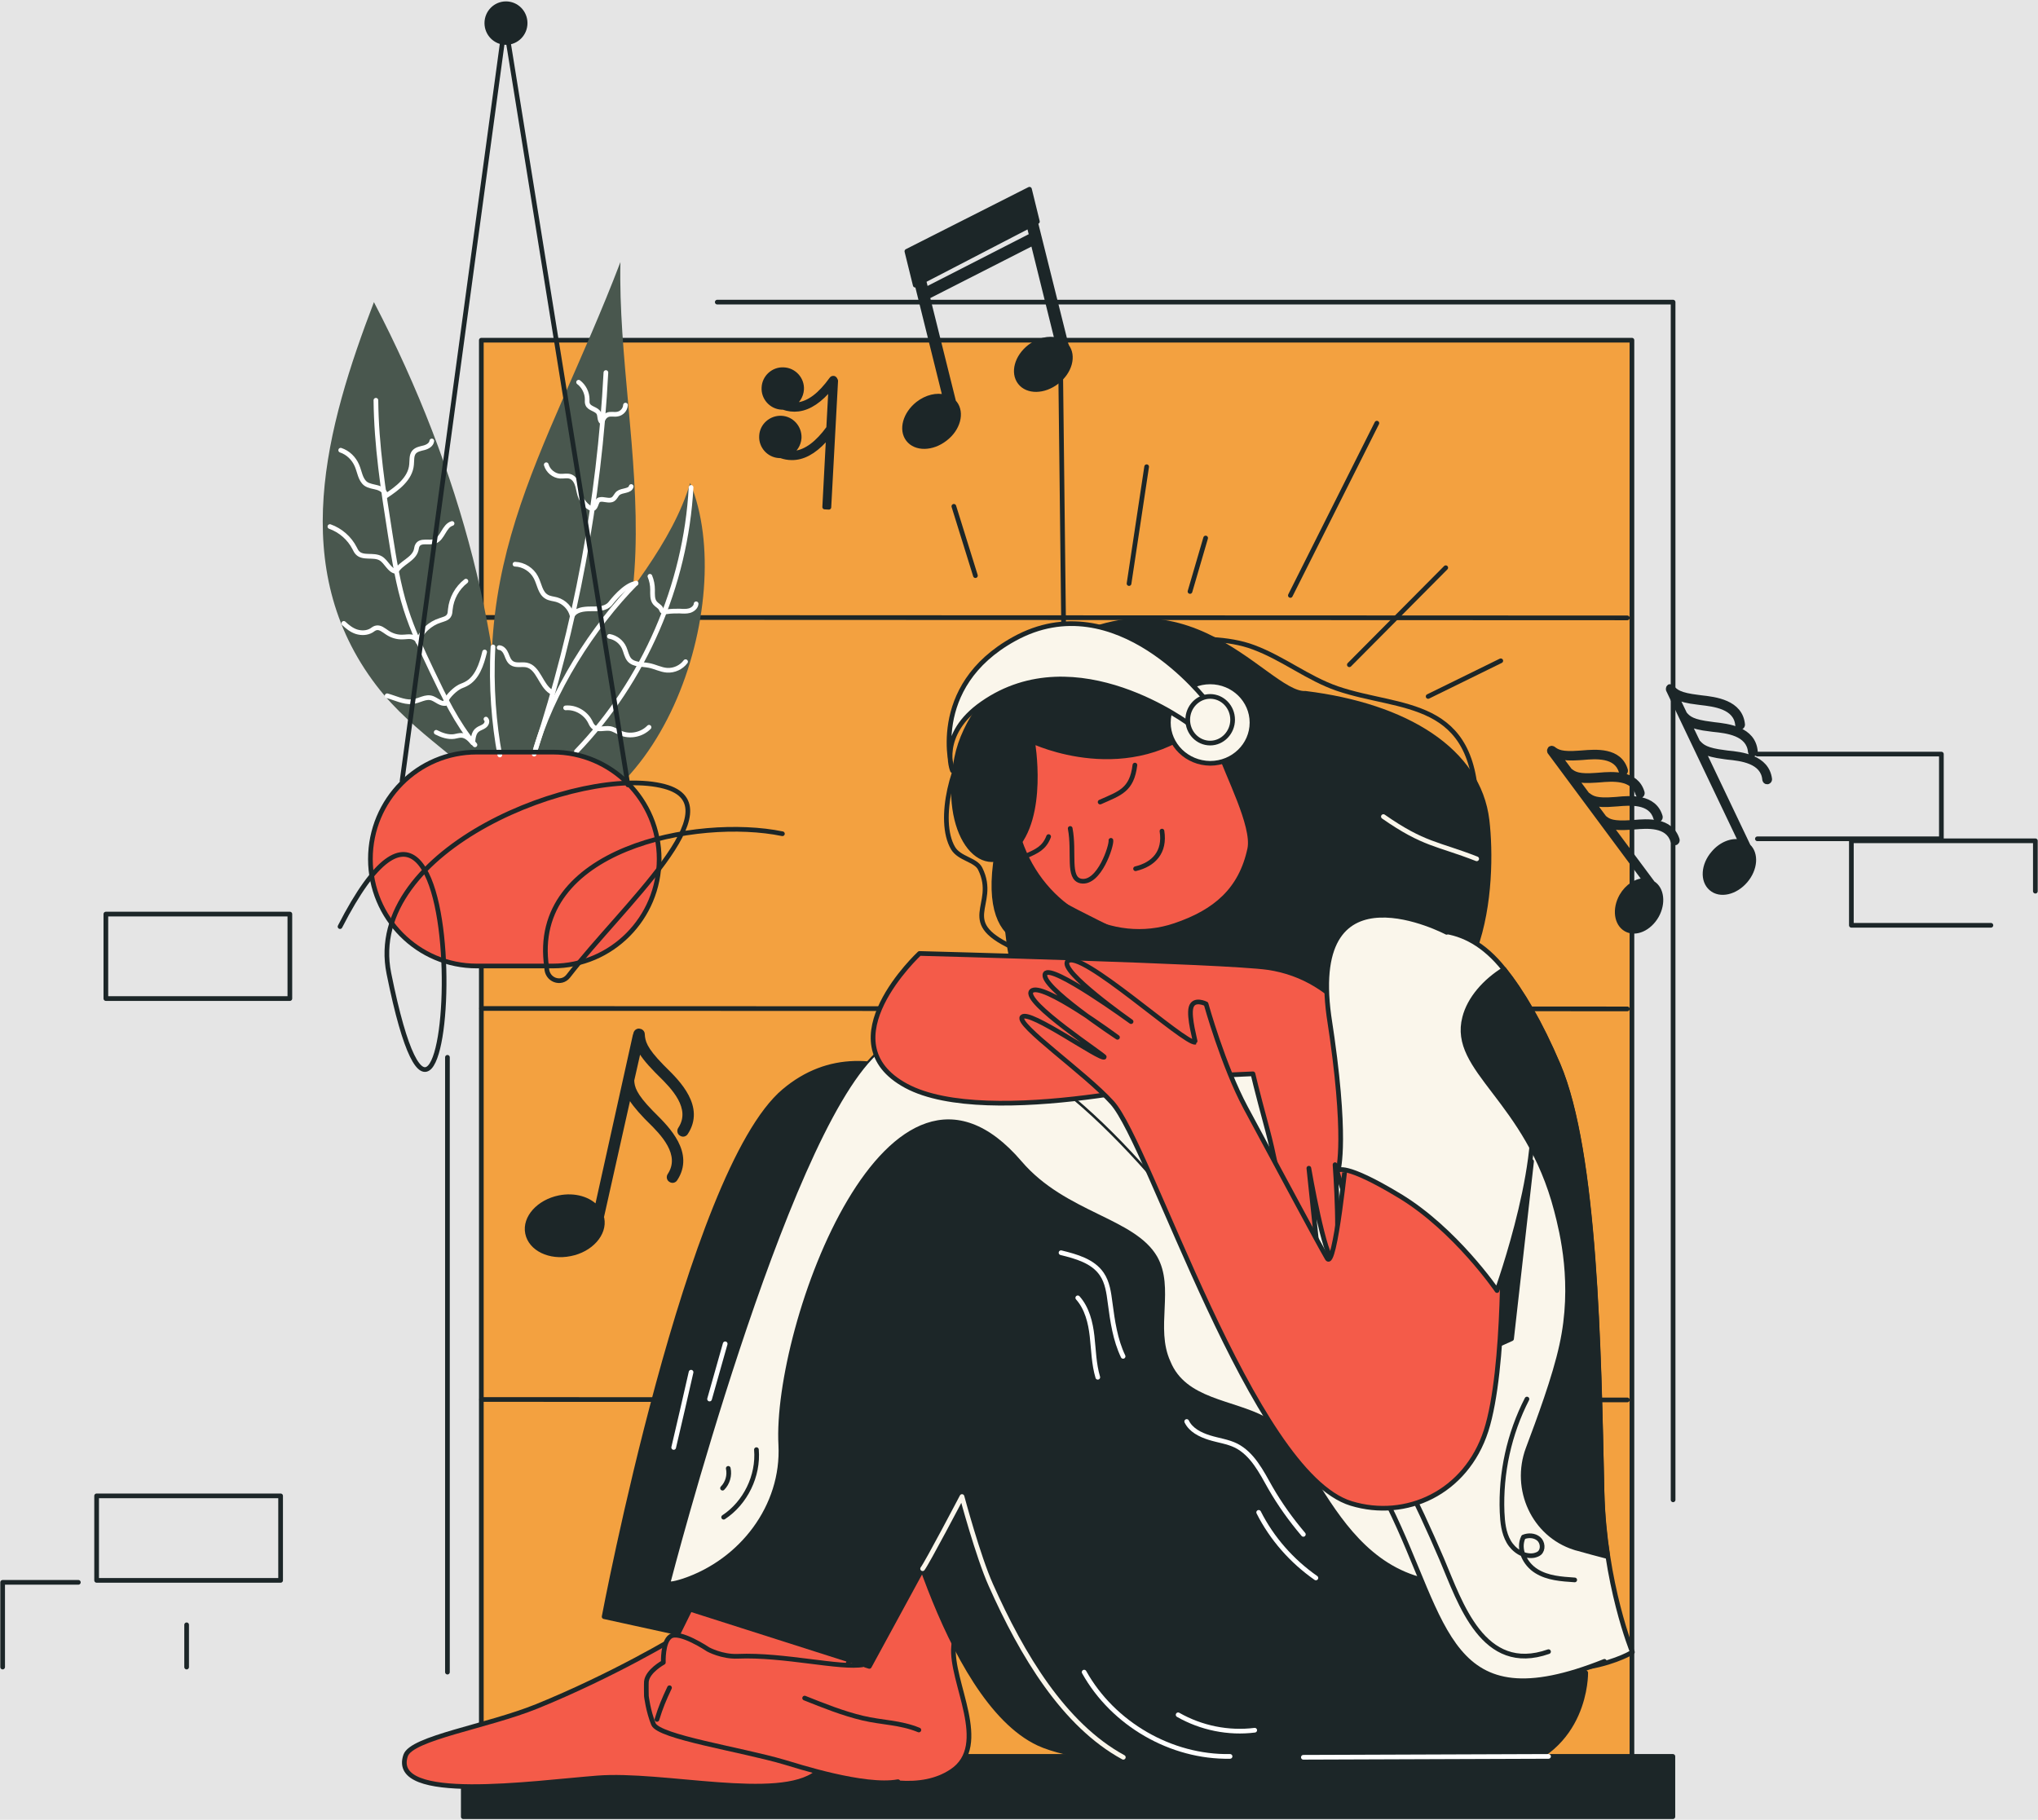 <svg width="926" height="827" viewBox="0 0 926 827" fill="none" xmlns="http://www.w3.org/2000/svg">
<rect width="926" height="827" fill="#E5E5E5"/>
<path id="Vector" fill-rule="evenodd" clip-rule="evenodd" d="M218.7 154.6H741.5V820.5H218.7V154.6Z" fill="#F3A140" stroke="#1C2628" stroke-width="2.13" stroke-linecap="round" stroke-linejoin="round"/>
<path id="Vector_2" d="M218.8 458.3L739.4 458.5" stroke="#1C2628" stroke-width="2.13" stroke-linecap="round" stroke-linejoin="round"/>
<path id="Vector_3" d="M218.8 636L739.4 636.2" stroke="#1C2628" stroke-width="2.13" stroke-linecap="round" stroke-linejoin="round"/>
<path id="Vector_4" fill-rule="evenodd" clip-rule="evenodd" d="M210.5 798.2H760.1V825.6H210.5V798.2Z" fill="#1C2628" stroke="#1C2628" stroke-width="2.13" stroke-linecap="round" stroke-linejoin="round"/>
<path id="Vector_5" d="M481.8 157.6L489.5 820.2" stroke="#1C2628" stroke-width="2.13" stroke-linecap="round" stroke-linejoin="round"/>
<g id="Vector_6">
<path fill-rule="evenodd" clip-rule="evenodd" d="M411.1 611.1C396 636.2 347.1 735.7 347.1 735.7C347.1 735.7 318.8 752.9 283.6 767.2C261.1 776.3 226.8 781.5 224.1 789.5C216.8 811.3 296.9 793.6 326.3 791.3C356.2 788.9 404.8 823.3 432.4 805C450.4 793.1 431.7 764.3 433.3 748.1C434.9 731.9 444.9 621.7 455.1 608.3" fill="#F45B49"/>
<path d="M411.1 611.1C396 636.2 347.1 735.7 347.1 735.7C347.1 735.7 318.8 752.9 283.6 767.2C261.1 776.3 226.8 781.5 224.1 789.5C216.8 811.3 296.9 793.6 326.3 791.3C356.2 788.9 404.8 823.3 432.4 805C450.4 793.1 431.7 764.3 433.3 748.1C434.9 731.9 444.9 621.7 455.1 608.3" stroke="#1C2628" stroke-width="2.13" stroke-linecap="round" stroke-linejoin="round"/>
</g>
<path id="Vector_7" fill-rule="evenodd" clip-rule="evenodd" d="M565.8 652.4C565.8 652.4 436.3 428.6 356.3 495.8C312.7 532.4 274.5 734.7 274.5 734.7L353 751.9L405.4 666.5C405.4 666.5 428.7 772.1 471.9 792.3C496.2 803.7 594.5 810.1 642.1 799.1C679.1 790.6 678.4 754.7 678.4 754.7L565.8 652.4Z" fill="#1C2628" stroke="#1C2628" stroke-width="2.13" stroke-linecap="round" stroke-linejoin="round"/>
<g id="Vector_8">
<path fill-rule="evenodd" clip-rule="evenodd" d="M371.3 619.4C356.2 644.5 307.3 744 307.3 744C307.3 744 279 761.2 243.8 775.5C221.3 784.6 187 789.8 184.3 797.8C176.9 819.6 241.9 810.3 271.3 808C301.2 805.6 354 819.1 371 805.7C388 792.3 375.9 774.5 387.2 751.8C401.6 722.9 426.3 687.1 436.5 673.7" fill="#F45B49"/>
<path d="M371.3 619.4C356.2 644.5 307.3 744 307.3 744C307.3 744 279 761.2 243.8 775.5C221.3 784.6 187 789.8 184.3 797.8C176.9 819.6 241.9 810.3 271.3 808C301.2 805.6 354 819.1 371 805.7C388 792.3 375.9 774.5 387.2 751.8C401.6 722.9 426.3 687.1 436.5 673.7" stroke="#1C2628" stroke-width="2.13" stroke-linecap="round" stroke-linejoin="round"/>
</g>
<path id="Vector_9" fill-rule="evenodd" clip-rule="evenodd" d="M559.3 385.1L579 422.6L612.9 440C612.9 440 599.7 471.1 572.2 481.1C544.7 491.1 531.1 482.8 520 478.9C508.8 475 497.9 457.6 497.9 457.6L510.4 437.4L498.2 421.4L559.3 385.1Z" fill="#F45B49" stroke="#1C2628" stroke-width="2.13" stroke-linecap="round" stroke-linejoin="round"/>
<path id="Vector_10" d="M218.8 280.6L739.4 280.8" stroke="#1C2628" stroke-width="2.13" stroke-linecap="round" stroke-linejoin="round"/>
<g id="head">
<g id="Vector_11">
<path fill-rule="evenodd" clip-rule="evenodd" d="M490.863 408.893C451.263 369.293 456.863 311.293 463.563 305.693C534.263 246.893 574.563 316.193 593.163 315.093C638.763 320.693 671.863 340.893 675.663 372.793C678.963 400.793 675.663 470.493 621.363 463.093C587.863 451.593 494.563 472.993 465.863 449.493C450.363 436.793 460.263 344.593 449.763 327.693" fill="#1C2628"/>
<path d="M490.863 408.893C451.263 369.293 456.863 311.293 463.563 305.693C534.263 246.893 574.563 316.193 593.163 315.093C638.763 320.693 671.863 340.893 675.663 372.793C678.963 400.793 675.663 470.493 621.363 463.093C587.863 451.593 494.563 472.993 465.863 449.493C450.363 436.793 460.263 344.593 449.763 327.693" stroke="#1C2628" stroke-width="2.13" stroke-linecap="round" stroke-linejoin="round"/>
</g>
<path id="Vector_12" fill-rule="evenodd" clip-rule="evenodd" d="M553.963 340.893C550.263 329.793 556.663 326.393 548.563 319.393C534.163 306.793 514.463 301.893 496.163 308.193C475.563 315.193 452.763 320.593 450.763 342.393C449.963 350.793 460.363 373.293 463.263 381.993C473.663 412.993 505.263 430.293 533.863 420.593C552.163 414.393 563.863 404.493 567.863 385.693C569.963 375.293 557.663 352.093 553.963 340.893Z" fill="#F45B49" stroke="#1C2628" stroke-width="2.13" stroke-linecap="round" stroke-linejoin="round"/>
<g id="Vector_13">
<path fill-rule="evenodd" clip-rule="evenodd" d="M486.263 376.493C488.363 387.393 484.863 399.193 491.163 400.393C499.463 401.893 505.163 384.193 504.763 381.893" fill="#F45B49"/>
<path d="M486.263 376.493C488.363 387.393 484.863 399.193 491.163 400.393C499.463 401.893 505.163 384.193 504.763 381.893" stroke="#1C2628" stroke-width="2.13" stroke-linecap="round" stroke-linejoin="round"/>
</g>
<path id="Vector_14" d="M527.963 377.693C529.463 387.193 524.263 392.793 515.963 394.793" stroke="#1C2628" stroke-width="2.13" stroke-linecap="round" stroke-linejoin="round"/>
<path id="Vector_15" fill-rule="evenodd" clip-rule="evenodd" d="M547.963 326.993C513.363 358.093 469.163 336.893 469.163 336.893C469.163 336.893 475.263 371.393 460.463 386.093C445.663 400.693 427.963 378.693 434.663 344.493C441.463 310.393 485.363 282.193 510.063 284.693C530.763 286.893 575.363 302.293 547.963 326.993Z" fill="#1C2628" stroke="#1C2628" stroke-width="2.13" stroke-linecap="round" stroke-linejoin="round"/>
<path id="Vector_16" d="M628.563 371.093C647.063 383.993 653.063 383.293 670.963 390.293" stroke="#FAF6EB" stroke-width="2.13" stroke-linecap="round" stroke-linejoin="round"/>
<path id="Vector_17" d="M499.863 364.493C508.863 360.493 514.263 359.093 515.663 347.693" stroke="#1C2628" stroke-width="2.13" stroke-linecap="round" stroke-linejoin="round"/>
<path id="Vector_18" d="M466.263 388.993C471.163 386.793 474.463 385.393 476.463 380.193" stroke="#1C2628" stroke-width="2.13" stroke-linecap="round" stroke-linejoin="round"/>
<path id="Vector_19" d="M442.763 334.393C433.263 343.993 425.463 372.693 433.063 385.493C435.963 390.293 443.363 390.693 445.363 394.793C453.863 411.893 433.063 418.993 462.663 431.693" stroke="#1C2628" stroke-width="2.13" stroke-linecap="round" stroke-linejoin="round"/>
<path id="Vector_20" d="M531.363 290.793C543.263 290.093 558.063 289.793 569.663 294.193C583.063 299.193 594.263 308.293 607.563 312.893C636.363 322.793 670.863 316.793 670.863 368.393" stroke="#1C2628" stroke-width="2.13" stroke-linecap="round" stroke-linejoin="round"/>
<g id="Vector_21">
<path fill-rule="evenodd" clip-rule="evenodd" d="M452.963 387.793C444.263 439.093 479.863 427.893 479.863 427.893L502.563 421.093C502.563 421.093 476.863 408.593 475.063 406.093C473.063 403.293 459.763 382.593 458.263 379.393" fill="#1C2628"/>
<path d="M452.963 387.793C444.263 439.093 479.863 427.893 479.863 427.893L502.563 421.093C502.563 421.093 476.863 408.593 475.063 406.093C473.063 403.293 459.763 382.593 458.263 379.393" stroke="#1C2628" stroke-width="2.13" stroke-linecap="round" stroke-linejoin="round"/>
</g>
<path id="Vector_22" fill-rule="evenodd" clip-rule="evenodd" d="M530.863 328.393C530.863 318.193 539.363 309.893 549.863 309.893C560.363 309.893 568.863 318.193 568.863 328.393C568.863 338.593 560.363 346.893 549.863 346.893C539.363 346.793 530.863 338.593 530.863 328.393Z" fill="#FAF6EB" stroke="#1C2628" stroke-width="2.13" stroke-linecap="round" stroke-linejoin="round"/>
<path id="Vector_23" fill-rule="evenodd" clip-rule="evenodd" d="M432.763 350.193C432.763 350.193 421.263 312.193 460.763 290.393C507.363 264.593 548.263 318.593 548.263 318.593L541.263 329.693C541.263 329.693 489.163 289.793 446.363 319.693C425.963 333.893 432.763 350.193 432.763 350.193Z" fill="#FAF6EB" stroke="#1C2628" stroke-width="2.13" stroke-linecap="round" stroke-linejoin="round"/>
<path id="Vector_24" fill-rule="evenodd" clip-rule="evenodd" d="M539.663 327.093C539.663 321.293 544.263 316.493 549.863 316.493C555.463 316.493 560.063 321.193 560.063 327.093C560.063 332.893 555.463 337.693 549.863 337.693C544.263 337.693 539.663 332.993 539.663 327.093Z" fill="#FAF6EB" stroke="#1C2628" stroke-width="2.13" stroke-linecap="round" stroke-linejoin="round"/>
</g>
<path id="Vector_25" fill-rule="evenodd" clip-rule="evenodd" d="M741.7 750.8C741.7 750.8 740.9 751.3 739.3 752.1C729.3 756.9 689.4 771.8 646.8 729.9C641.5 724.7 636.2 718.6 630.9 711.6C576.2 638.6 539.6 626.3 539.6 626.3L467.9 494.3L464.6 488.3L417.8 433.6L476 440.4L600 451C600 451 647.8 395.6 683.3 440.4C691.4 450.7 699.7 464.7 707.9 483.8C724.9 523.7 726.4 613 727.9 678C729 719.9 741.7 750.8 741.7 750.8Z" fill="#FAF6EB" stroke="#1C2628" stroke-width="2.13" stroke-linecap="round" stroke-linejoin="round"/>
<path id="Vector_26" fill-rule="evenodd" clip-rule="evenodd" d="M684.2 804.5C636.6 815.5 535.8 816 511.5 804.7C468.3 784.5 437 680.1 437 680.1L395 757.3L304.4 728.4L302.5 727.8C302.5 727.8 356.9 518.1 398.5 479.2C479.8 423.4 607.9 657.9 607.9 657.9L673.7 717.7L720.5 760.2C720.5 760.2 721.2 796 684.2 804.5Z" fill="#1C2628" stroke="#1C2628" stroke-width="2.13" stroke-linecap="round" stroke-linejoin="round"/>
<path id="Vector_27" fill-rule="evenodd" clip-rule="evenodd" d="M607.8 657.9C607.8 657.9 479.7 423.5 398.4 479.2C356.8 518 304.8 718.7 304.8 718.7C305.8 718.7 307.8 718.2 310.3 717.4C336.2 708.7 355.1 684.1 353.7 656.7C350.8 602.8 403.5 456.8 464.2 527.8C484.2 551.2 515.6 553.4 525.8 571.1C533.8 585.3 524.8 603.5 531.8 618.7C538.8 635.9 560 635.9 575.1 644C599.2 656.2 609.3 728.4 673.7 717.7L607.8 657.9Z" fill="#FAF6EB"/>
<g id="Vector_28">
<path fill-rule="evenodd" clip-rule="evenodd" d="M602.7 643.9C607.9 657.9 625.3 672.6 631 684.2C657.5 737.8 657.2 783.7 729 755" fill="#FAF6EB"/>
<path d="M602.7 643.9C607.9 657.9 625.3 672.6 631 684.2C657.5 737.8 657.2 783.7 729 755" stroke="#1C2628" stroke-width="2.13" stroke-linecap="round" stroke-linejoin="round"/>
</g>
<path id="Vector_29" d="M636.7 669.2C643.3 682 649.4 695.3 655.1 708.6C663.5 728.4 673.8 761.1 703.6 750.6" stroke="#1C2628" stroke-width="2.13" stroke-linecap="round" stroke-linejoin="round"/>
<g id="Vector_30">
<path d="M514.5 504.3C511.2 510.8 526.2 553.7 554.5 553.7L514.5 504.3Z" fill="#FAF6EB"/>
<path d="M514.5 504.3C511.2 510.8 526.2 553.7 554.5 553.7" stroke="#1C2628" stroke-width="2.13" stroke-linecap="round" stroke-linejoin="round"/>
</g>
<path id="Vector_31" fill-rule="evenodd" clip-rule="evenodd" d="M417.8 433.3C417.8 433.3 374.6 473.5 411.8 493.5C449 513.5 546.8 489 546.8 489L569.3 488C569.3 488 570.6 493.9 576 513.9C581.3 533.8 583.9 557.7 590.6 567.8C597.4 577.9 598.6 568 598.6 568L594.7 530.9C594.7 530.9 602.1 573.9 605.8 571.9C609.6 569.9 606.6 529.3 606.6 529.3C606.6 529.3 618.8 570 621.2 569.5C623.6 569 620.4 526.6 620.4 526.6C620.4 526.6 629.5 580.2 631.1 568.5C632.7 556.8 632.3 526.3 627.8 491.5C625.6 474.6 609.1 444.5 576.1 439.7C556.6 436.9 417.8 433.3 417.8 433.3Z" fill="#F45B49" stroke="#1C2628" stroke-width="2.13" stroke-linecap="round" stroke-linejoin="round"/>
<path id="Vector_32" fill-rule="evenodd" clip-rule="evenodd" d="M695.9 527.8L686.8 608.4L650.7 624.6L675.1 578.6L680.5 586.6L695.9 527.8Z" fill="#1C2628" stroke="#1C2628" stroke-width="2.13" stroke-linecap="round" stroke-linejoin="round"/>
<path id="Vector_33" fill-rule="evenodd" clip-rule="evenodd" d="M603.012 571.835C598.005 563.181 583.966 536.713 565.948 503.332C555.798 484.353 547.992 456.228 547.992 456.228C547.992 456.228 542.43 453.407 541.183 457.794C539.935 462.181 543.337 473.533 543.058 473.646C538.233 474.517 490.448 430.731 485.066 436.896C481.126 441.292 513.927 464.278 513.927 464.278C513.927 464.278 477.548 437.777 474.928 442.503C471.939 447.917 507.75 471.412 507.75 471.412C507.75 471.412 473.064 445.629 468.642 450.435C464.314 455.204 502.32 479.861 501.783 480.402C500.173 482.023 467.631 458.61 464.431 462.168C461.379 465.558 493.006 487.508 505.291 501.094C522.535 520.012 569.058 669.575 613.952 683.252C638.788 690.796 666.06 678.482 675.227 650.186C684.301 621.929 682.681 557.33 682.681 557.33L611.888 524.136C611.851 524.043 606.562 577.951 603.012 571.835Z" fill="#F45B49" stroke="#1C2628" stroke-width="2.13" stroke-linecap="round" stroke-linejoin="round"/>
<g id="Vector_34">
<path fill-rule="evenodd" clip-rule="evenodd" d="M657.3 423.7C657.3 423.7 594.2 390.4 603.8 461.6C612.5 517.6 608 531.9 608 531.9C608 531.9 610.7 528.2 636 543.5C661.3 558.8 680.2 586.5 680.2 586.5C680.2 586.5 704.3 519.7 694 492.9" fill="#FAF6EB"/>
<path d="M657.3 423.7C657.3 423.7 594.2 390.4 603.8 461.6C612.5 517.6 608 531.9 608 531.9C608 531.9 610.7 528.2 636 543.5C661.3 558.8 680.2 586.5 680.2 586.5C680.2 586.5 704.3 519.7 694 492.9" stroke="#1C2628" stroke-width="2.13" stroke-linecap="round" stroke-linejoin="round"/>
</g>
<path id="Vector_35" d="M419.2 712.9C421.1 710.6 437.1 680.1 437.1 680.1C437.1 680.1 444.4 707.4 450.2 720.3C464.4 752.2 483.4 783.9 510.4 798.6" stroke="#FAF6EB" stroke-width="2.13" stroke-linecap="round" stroke-linejoin="round"/>
<g id="Vector_36">
<path fill-rule="evenodd" clip-rule="evenodd" d="M392.3 756.5C382 758.4 356.1 751.8 335.2 752.7C328 753 321.8 749.6 321.8 749.6C321.8 749.6 308.7 740.8 304.6 743.7C301 746.2 301.4 755.5 301.4 755.5C301.4 755.5 294.2 759.4 293.7 764.2C293.6 765.4 293.7 770.8 293.7 770.8C293.7 770.8 294.5 777.6 296.9 783.5C299.3 789.4 336.6 795 356.3 800.8C361.8 802.4 392.7 812.5 408 809.7" fill="#F45B49"/>
<path d="M392.3 756.5C382 758.4 356.1 751.8 335.2 752.7C328 753 321.8 749.6 321.8 749.6C321.8 749.6 308.7 740.8 304.6 743.7C301 746.2 301.4 755.5 301.4 755.5C301.4 755.5 294.2 759.4 293.7 764.2C293.6 765.4 293.7 770.8 293.7 770.8C293.7 770.8 294.5 777.6 296.9 783.5C299.3 789.4 336.6 795 356.3 800.8C361.8 802.4 392.7 812.5 408 809.7" stroke="#1C2628" stroke-width="2.13" stroke-linecap="round" stroke-linejoin="round"/>
</g>
<path id="Vector_37" d="M417.5 786.2C409 782.7 400.8 782.9 392 780.8C383.1 778.7 374.1 775.1 365.6 771.7" stroke="#1C2628" stroke-width="2.13" stroke-linecap="round" stroke-linejoin="round"/>
<path id="Vector_38" d="M304.2 767C301.7 772.3 300.2 775.8 298.5 781.4" stroke="#1C2628" stroke-width="2.13" stroke-linecap="round" stroke-linejoin="round"/>
<path id="Vector_39" d="M798.5 342.7H882.1V381.2H798.5" stroke="#1C2628" stroke-width="2.13" stroke-linecap="round" stroke-linejoin="round"/>
<path id="Vector_40" d="M904.6 420.5H841.2V382.1H924.8V405" stroke="#1C2628" stroke-width="2.13" stroke-linecap="round" stroke-linejoin="round"/>
<path id="Vector_41" d="M127.5 679.8H43.9V718.2H127.5V679.8Z" stroke="#1C2628" stroke-width="2.13" stroke-linecap="round" stroke-linejoin="round"/>
<path id="Vector_42" d="M35.6 719.1H1.2V757.6" stroke="#1C2628" stroke-width="2.13" stroke-linecap="round" stroke-linejoin="round"/>
<path id="Vector_43" d="M84.8 757.6V738.4" stroke="#1C2628" stroke-width="2.13" stroke-linecap="round" stroke-linejoin="round"/>
<path id="Vector_44" d="M131.7 415.4H48.1V453.8H131.7V415.4Z" stroke="#1C2628" stroke-width="2.13" stroke-linecap="round" stroke-linejoin="round"/>
<path id="Vector_45" fill-rule="evenodd" clip-rule="evenodd" d="M708 483.9C699.9 464.8 691.6 450.7 683.4 440.5C674.7 445.9 667.7 453.8 665.5 462.4C659.2 486.5 694 499.2 707.2 550.1C709.8 560.1 715.7 583.6 709.6 611.3C706.4 626.1 699.2 645.3 694.3 658.4C687.5 676.7 696.9 697.4 715.4 703.3C715.9 703.5 716.4 703.6 716.8 703.7C721.3 705 725.9 706.2 730.5 707.4C729.1 698.5 728.1 688.7 727.9 678.1C726.5 613.2 725 523.9 708 483.9Z" fill="#1C2628" stroke="#1C2628" stroke-width="2.13" stroke-linecap="round" stroke-linejoin="round"/>
<path id="Vector_46" d="M482.1 569.3C489 571 496.6 573.1 500.6 579C503.2 582.8 503.8 587.5 504.4 592.1C505.5 600.4 506.7 608.9 510.3 616.4" stroke="white" stroke-width="2.13" stroke-linecap="round" stroke-linejoin="round"/>
<path id="Vector_47" d="M489.7 589.8C493.9 594.5 495.5 601 496.2 607.2C496.9 613.4 497 619.9 498.8 625.9" stroke="white" stroke-width="2.13" stroke-linecap="round" stroke-linejoin="round"/>
<path id="Vector_48" d="M539.2 646C541.1 649.9 545.3 652 549.4 653.3C553.5 654.6 557.9 655.1 561.7 657C569.1 660.8 573.1 668.8 577.2 676.1C581.5 683.6 586.6 690.7 592.2 697.3" stroke="white" stroke-width="2.13" stroke-linecap="round" stroke-linejoin="round"/>
<path id="Vector_49" d="M571.9 687.3C577.9 699.2 587 709.5 597.9 717.1" stroke="white" stroke-width="2.13" stroke-linecap="round" stroke-linejoin="round"/>
<path id="Vector_50" d="M492.6 759.9C505.7 783.4 532.1 798.7 558.9 798.2" stroke="white" stroke-width="2.13" stroke-linecap="round" stroke-linejoin="round"/>
<path id="Vector_51" d="M535.3 779.3C545.8 785.3 558.2 787.8 570.1 786.3" stroke="white" stroke-width="2.13" stroke-linecap="round" stroke-linejoin="round"/>
<path id="Vector_52" d="M314 623.6C311.4 635 308.8 646.4 306.1 657.8" stroke="white" stroke-width="2.13" stroke-linecap="round" stroke-linejoin="round"/>
<path id="Vector_53" d="M329.5 610.7L322.4 635.8" stroke="white" stroke-width="2.13" stroke-linecap="round" stroke-linejoin="round"/>
<path id="Vector_54" d="M693.8 635.8C685.7 651.6 681.8 669.5 682.5 687.2C682.7 691.8 683.2 696.6 685.5 700.6C687.8 704.6 692.3 707.6 696.9 706.9C697.8 706.7 698.8 706.4 699.5 705.8C701.3 704.2 701 700.9 699.1 699.3C697.2 697.7 694.4 697.6 692.2 698.5C689.5 703.9 692.9 710.8 698.1 714C703.2 717.2 709.5 717.6 715.5 718" stroke="#1C2628" stroke-width="2.13" stroke-linecap="round" stroke-linejoin="round"/>
<path id="Vector_55" d="M343.7 658.8C344.7 670.7 338.7 683 328.8 689.5" stroke="#1C2628" stroke-width="2.13" stroke-linecap="round" stroke-linejoin="round"/>
<path id="Vector_56" d="M330.9 667.3C331.6 670.5 330.6 674 328.3 676.3" stroke="#1C2628" stroke-width="2.13" stroke-linecap="round" stroke-linejoin="round"/>
<g id="sound-lines">
<path id="Vector_57" d="M433.4 230.1L443.2 261.6" stroke="#1C2628" stroke-width="2.13" stroke-linecap="round" stroke-linejoin="round"/>
<path id="Vector_58" d="M521 212.1L513 265.2" stroke="#1C2628" stroke-width="2.13" stroke-linecap="round" stroke-linejoin="round"/>
<path id="Vector_59" d="M547.8 244.5L540.7 268.8" stroke="#1C2628" stroke-width="2.13" stroke-linecap="round" stroke-linejoin="round"/>
<path id="Vector_60" d="M625.6 192.3L586.3 270.6" stroke="#1C2628" stroke-width="2.13" stroke-linecap="round" stroke-linejoin="round"/>
<path id="Vector_61" d="M656.9 258L613.1 302.1" stroke="#1C2628" stroke-width="2.13" stroke-linecap="round" stroke-linejoin="round"/>
<path id="Vector_62" d="M648.9 316.5L681.9 300.3" stroke="#1C2628" stroke-width="2.13" stroke-linecap="round" stroke-linejoin="round"/>
</g>
<path id="Vector_63" d="M592.2 798.6L703.6 798.2" stroke="white" stroke-width="2.13" stroke-linecap="round" stroke-linejoin="round"/>
<path id="Vector_64" d="M325.9 137.3H760.2V681.6" stroke="#1C2628" stroke-width="2.13" stroke-linecap="round" stroke-linejoin="round"/>
<path id="Vector_65" d="M203.3 480.5V759.9" stroke="#1C2628" stroke-width="2.13" stroke-linecap="round" stroke-linejoin="round"/>
<path id="Vector_66" d="M229.9 19.3C234.705 19.3 238.6 15.36 238.6 10.5C238.6 5.64 234.705 1.7 229.9 1.7C225.095 1.7 221.2 5.64 221.2 10.5C221.2 15.36 225.095 19.3 229.9 19.3Z" fill="#1C2628" stroke="#1C2628" stroke-width="2.13" stroke-linecap="round" stroke-linejoin="round"/>
<g id="plant">
<path id="Vector_67" fill-rule="evenodd" clip-rule="evenodd" d="M229.4 366.9C212.1 345.8 188.3 334.1 171 311.5C130.3 258.2 148.2 194.1 169.9 137.3C210.4 215.1 229.4 292.9 229.4 366.9Z" fill="#49574E"/>
<path id="Vector_68" fill-rule="evenodd" clip-rule="evenodd" d="M230.4 363.8C206.7 259.4 247.4 209.4 281.9 119.1C280 202.7 319.1 305.7 230.4 363.8Z" fill="#49574E"/>
<path id="Vector_69" fill-rule="evenodd" clip-rule="evenodd" d="M228.7 378.1C228.4 319.4 297.5 273.4 313.6 219.5C336.1 273.7 299.6 382.1 228.7 378.1Z" fill="#49574E"/>
<path id="XMLID_1_" fill-rule="evenodd" clip-rule="evenodd" d="M216.6 341.8H251.2C277.9 341.8 299.5 363.6 299.5 390.4C299.5 417.2 277.9 439 251.2 439H216.6C189.9 439 168.3 417.2 168.3 390.4C168.3 363.5 189.9 341.8 216.6 341.8Z" fill="#F45B49"/>
<path id="Vector_70" d="M154.5 421.1C220.3 292.5 207.2 593.8 176.7 442.4C165.2 385.4 264.7 347.4 301.9 357.4C334.9 366.2 282.8 411.7 258.2 443.6C255 447.7 248.3 445.4 248.4 439.6C240.3 385.6 316.8 370.9 355.5 378.9" stroke="#1C2628" stroke-width="2.13" stroke-linecap="round" stroke-linejoin="round"/>
<path id="Vector_71" d="M170.8 181.9C171 202.4 174.1 222.7 177.3 242.9C179.1 254.3 180.9 265.8 184.4 276.8C187.5 286.6 191.9 295.8 196.3 305.1C201.9 316.8 207.5 328.6 215.8 338.5" stroke="white" stroke-width="2.13" stroke-linecap="round" stroke-linejoin="round"/>
<path id="Vector_72" d="M275.3 169.3C272.3 227.3 261.6 284.9 243.5 340" stroke="white" stroke-width="2.13" stroke-linecap="round" stroke-linejoin="round"/>
<path id="Vector_73" d="M314 221.5C311.6 266 292.7 309.5 261.9 341.5" stroke="white" stroke-width="2.13" stroke-linecap="round" stroke-linejoin="round"/>
<path id="Vector_74" d="M154.8 204.6C158.1 205.7 160.8 208.3 162.2 211.6C163.4 214.4 163.7 217.9 166.1 219.8C167.6 220.9 169.7 221.1 171.5 221.6C173.3 222.1 175.3 223.5 175.3 225.4C180.6 221.9 186.5 217.5 187 211.1C187.2 209.2 186.9 207 188.1 205.5C189.2 204.2 191 203.9 192.6 203.5C194.2 203.1 196 202.1 196.2 200.4" stroke="white" stroke-width="2.13" stroke-linecap="round" stroke-linejoin="round"/>
<path id="Vector_75" d="M149.9 239.3C154.7 241 158.8 244.6 161.1 249.1C161.5 249.8 161.8 250.6 162.4 251.2C164.9 253.9 169.7 251.9 172.9 253.7C175.7 255.3 176.9 259.4 180 259.7C182.2 255.7 188 254.3 189.1 249.9C189.3 249.2 189.3 248.4 189.7 247.8C191.1 245.3 195 246.9 197.6 246C201.2 244.7 201.7 239 205.4 237.9" stroke="white" stroke-width="2.13" stroke-linecap="round" stroke-linejoin="round"/>
<path id="Vector_76" d="M211.7 264.1C207.7 267.2 205.1 271.9 204.6 277C204.5 278 204.5 279.1 203.9 279.9C203.1 281.1 201.5 281.4 200.1 281.9C195.5 283.3 191.2 287.1 189.9 291.7C189.6 290.4 188.2 289.6 186.9 289.4C185.6 289.2 184.3 289.5 182.9 289.5C180.5 289.6 178.1 288.9 176 287.5C174.3 286.4 172.6 284.8 170.7 285.4C170 285.6 169.4 286.1 168.8 286.5C166.8 287.7 164.3 287.8 162 287.1C159.8 286.4 157.9 284.9 156.2 283.3" stroke="white" stroke-width="2.13" stroke-linecap="round" stroke-linejoin="round"/>
<path id="Vector_77" d="M220.2 296.3C218.8 302 216.8 308.3 211.6 310.9C210.5 311.5 209.2 311.8 208.2 312.5C206.2 313.7 202.4 317.3 202.3 319.7C200.2 319.9 198.5 318.2 196.6 317.4C193.4 316.1 190.5 318.7 187 318.9C183.5 319.2 179.3 317.1 175.9 316.2" stroke="white" stroke-width="2.13" stroke-linecap="round" stroke-linejoin="round"/>
<path id="Vector_78" d="M198.2 332.8C200.7 334.1 203.6 335.1 206.4 334.7C207.6 334.5 208.7 334.1 209.9 334.2C211.9 334.4 213.5 336 214.8 337.6C215 335.4 215.2 332.9 217 331.6C217.9 330.9 219.2 330.6 220.1 329.9C221.1 329.2 221.7 327.7 220.8 326.8" stroke="white" stroke-width="2.13" stroke-linecap="round" stroke-linejoin="round"/>
<path id="Vector_79" d="M262.9 173.7C265.3 175.5 266.8 178.5 266.8 181.5C266.8 182.2 266.7 183 267 183.7C267.8 185.8 271.1 185.8 272.1 187.8C272.7 189.1 272.3 190.9 273.4 191.8C274 190.5 274.6 189.2 275.9 188.6C277.3 187.9 278.9 188.5 280.5 188.2C282.5 187.9 284.1 186.1 284.2 184.1" stroke="white" stroke-width="2.13" stroke-linecap="round" stroke-linejoin="round"/>
<path id="Vector_80" d="M248.2 211.2C249 214 251.6 216.2 254.5 216.4C256.1 216.5 257.8 216 259.3 216.6C261 217.3 262 219.1 262.5 221C263 222.9 263.2 224.7 264 226.4C264.8 228.1 267.6 231.5 269.5 231.1C270.9 230.8 270.9 227.5 272.3 227.1C274.3 226.5 276.7 228 278.5 226.9C279.6 226.2 280 224.8 280.9 224.1C282.7 222.7 286.2 223.3 286.8 221.1" stroke="white" stroke-width="2.13" stroke-linecap="round" stroke-linejoin="round"/>
<path id="Vector_81" d="M234 256.4C237.9 256.5 241.7 258.9 243.5 262.4C245.1 265.4 245.4 269.5 248.4 271.2C249.7 272 251.4 272.1 252.9 272.5C256.4 273.5 259.2 276.4 260 279.9C261.5 277.1 265.2 276.7 268.4 276.7C271.6 276.7 275.1 276.8 277.2 274.4C277.8 273.7 283.7 265.8 289 265.1" stroke="white" stroke-width="2.13" stroke-linecap="round" stroke-linejoin="round"/>
<path id="Vector_82" d="M226.8 294.3C228.4 294.4 229.5 295.9 230.1 297.4C230.7 298.9 231.2 300.5 232.6 301.4C234.5 302.6 237 301.8 239.2 302.2C244.7 303.3 245.6 311.4 250.4 314.4" stroke="white" stroke-width="2.13" stroke-linecap="round" stroke-linejoin="round"/>
<path id="Vector_83" d="M295.3 261.9C296.1 263.8 296.5 265.9 296.5 268C296.5 270.1 296.3 272.4 297.6 274C298.4 275 299.7 275.5 300.3 276.6C300.5 276.9 300.6 277.3 300.8 277.6C301.3 278.2 302.2 278.1 303 278C304.9 277.7 306.9 277.7 308.8 277.7C310.3 277.8 311.9 277.9 313.3 277.5C314.7 277.1 316.2 275.9 316.3 274.4" stroke="white" stroke-width="2.13" stroke-linecap="round" stroke-linejoin="round"/>
<path id="Vector_84" d="M276.9 289.2C279.8 289.7 282.4 291.7 283.6 294.4C284.4 296.2 284.7 298.4 286 299.9C288.1 302.2 291.7 301.8 294.8 302.4C297.6 302.9 300.2 304.4 303.1 304.6C306.3 304.8 309.6 303.3 311.5 300.7" stroke="white" stroke-width="2.13" stroke-linecap="round" stroke-linejoin="round"/>
<path id="Vector_85" d="M257 321.7C261.5 321.3 266 323.9 268.1 327.9C268.5 328.7 268.8 329.5 269.5 330.2C271.4 332.1 274.6 330.7 277.2 331.1C278.9 331.4 280.3 332.4 281.9 333.1C286.2 335 291.6 333.9 294.9 330.5" stroke="white" stroke-width="2.13" stroke-linecap="round" stroke-linejoin="round"/>
<path id="Vector_86" d="M289 265C269.7 284.5 250.4 314.4 242.7 342.7" stroke="white" stroke-width="2.13" stroke-linecap="round" stroke-linejoin="round"/>
<path id="Vector_87" d="M182.7 354.8L229.5 10.1L285.3 356.7" stroke="#1C2628" stroke-width="2.13" stroke-linecap="round" stroke-linejoin="round"/>
<path id="Vector_88" d="M224 294C223 312 224.5 329.3 227.1 343.1" stroke="white" stroke-width="2.13" stroke-linecap="round" stroke-linejoin="round"/>
<path id="XMLID_2_" d="M216.6 341.8H251.2C277.9 341.8 299.5 363.6 299.5 390.4C299.5 417.2 277.9 439 251.2 439H216.6C189.9 439 168.3 417.2 168.3 390.4C168.3 363.5 189.9 341.8 216.6 341.8Z" stroke="#1C2628" stroke-width="2.13" stroke-linecap="round" stroke-linejoin="round"/>
</g>
<g id="notes">
<path id="Vector_89" d="M273.3 553.3L285.8 497.5C287.1 500.2 289.5 503.3 293.7 507.7L295.1 509.1C300.9 514.8 310.6 524.5 304.3 534.1C303.8 534.8 304 535.8 304.7 536.2C305 536.4 305.3 536.5 305.5 536.5C306 536.5 306.5 536.3 306.8 535.8C314.5 524.1 303.2 512.9 297.2 506.9L295.8 505.5C288.1 497.6 287.3 494.3 287.1 491L290.4 476.4C291.7 479.1 294.1 482.2 298.4 486.6L299.9 488.1C305.7 493.8 315.4 503.5 309.1 513.1C308.6 513.8 308.8 514.8 309.5 515.2C309.8 515.4 310.1 515.5 310.3 515.5C310.8 515.5 311.3 515.3 311.6 514.8C319.3 503.1 308 491.9 302 486L300.6 484.6C292.8 476.6 292.1 473.4 291.9 470C291.9 469.2 291.3 468.6 290.3 468.5C289.5 468.5 288.8 469.2 288.8 470.1C288.7 470.2 288.7 470.3 288.6 470.5L271.2 549C267.7 544.9 261.1 542.9 254.1 544.3C244.8 546.2 238.3 553.4 239.7 560.4C241.1 567.5 249.8 571.7 259.1 569.8C268.4 568 274.9 560.7 273.5 553.7C273.4 553.6 273.4 553.5 273.3 553.3Z" fill="#1C2628" stroke="#1C2628" stroke-width="2.13" stroke-linecap="round" stroke-linejoin="round"/>
<path id="Vector_90" d="M484.459 156.8L470.559 101.1L471.359 100.7L467.759 86L412.059 114.2L415.859 129.6L416.659 129.2L429.359 180.4C425.659 179.4 421.059 180.4 417.059 183.5C411.259 188.1 409.259 195.3 412.659 199.7C416.059 204.1 423.559 204 429.459 199.4C435.359 194.9 437.259 187.6 433.859 183.2C433.759 183 433.559 182.9 433.359 182.7L421.459 134.9L469.359 110.5L480.259 154.5C476.559 153.5 471.859 154.5 467.859 157.6C461.959 162.2 460.059 169.4 463.459 173.8C466.859 178.2 474.359 178.1 480.259 173.5C486.159 168.9 488.059 161.7 484.659 157.3C484.759 157 484.559 156.9 484.459 156.8ZM420.759 131.5L419.759 127.5L467.559 102.7L468.659 107L420.759 131.5Z" fill="#1C2628" stroke="#1C2628" stroke-width="2.13" stroke-linecap="round" stroke-linejoin="round"/>
<path id="Vector_91" d="M378.917 171.917C378.517 171.817 378.017 171.917 377.817 172.317C372.717 179.417 367.617 183.317 362.417 183.917C361.517 184.017 360.717 184.017 359.817 184.017C362.317 182.617 364.017 180.017 364.217 177.017C364.517 172.317 360.817 168.217 356.117 168.017C351.417 167.717 347.317 171.417 347.117 176.117C346.817 180.817 350.517 184.917 355.217 185.117C355.417 185.117 355.617 185.117 355.817 185.117C358.117 185.917 360.417 186.217 362.717 185.917C367.717 185.317 372.717 181.917 377.517 176.017L376.517 194.517C371.517 201.417 366.417 205.217 361.317 205.917C360.417 206.017 359.617 206.017 358.717 206.017C361.217 204.617 362.917 202.017 363.117 199.017C363.317 194.317 359.717 190.217 355.017 190.017C350.317 189.817 346.217 193.417 346.017 198.117C345.717 202.817 349.417 206.917 354.117 207.117C354.317 207.117 354.517 207.117 354.717 207.117C356.417 207.717 358.017 208.017 359.717 208.017C360.317 208.017 360.917 208.017 361.617 207.917C366.617 207.317 371.617 203.917 376.417 198.017L374.717 230.417L376.617 230.517L379.717 173.017C379.517 172.517 379.317 172.117 378.917 171.917Z" fill="#1C2628" stroke="#1C2628" stroke-width="2.13" stroke-linecap="round" stroke-linejoin="round"/>
<path id="Vector_92" d="M742.3 373.7L740.9 373.8C733.1 374.3 731 373.3 729.2 371.8C729.1 371.8 729.1 371.8 729 371.7L724.1 365.1C726.2 365.7 729 365.9 733.4 365.5L734.9 365.4C740.6 364.9 750.1 364.1 752.3 371.8C752.5 372.4 753.1 372.7 753.6 372.5C753.7 372.5 753.7 372.5 753.8 372.4C754.3 372.2 754.5 371.6 754.4 371.1C751.7 361.7 740.6 362.6 734.7 363.2L733.3 363.3C725.5 363.9 723.5 362.8 721.6 361.3C721.5 361.2 721.4 361.3 721.3 361.2L716.1 354.2C718.2 354.8 720.9 354.9 725.3 354.6L726.8 354.5C732.5 354 742 353.2 744.2 360.9C744.4 361.5 745 361.8 745.5 361.6C745.5 361.6 745.6 361.6 745.6 361.5C746.1 361.3 746.3 360.7 746.2 360.2C743.5 350.8 732.5 351.7 726.6 352.2L725.2 352.3C717.4 352.9 715.4 351.8 713.5 350.3H713.4L708.7 344C710.7 344.5 713.5 344.7 717.7 344.4L719.2 344.3C724.9 343.8 734.4 343 736.6 350.7C736.8 351.3 737.4 351.6 737.9 351.4C737.9 351.4 738 351.4 738 351.3C738.5 351.1 738.7 350.5 738.6 350C735.9 340.6 724.9 341.6 718.9 342.1L717.4 342.2C709.6 342.8 707.6 341.7 705.7 340.2H705.6C705.4 340.1 705.3 340 705.1 340C705 340 704.9 340 704.8 340.1C704.7 340.1 704.6 340.1 704.4 340.2C704.3 340.2 704.3 340.3 704.3 340.4C704.3 340.4 704.2 340.4 704.2 340.5C704.2 340.6 704.2 340.6 704.1 340.7C704 340.8 704 341 704 341.1C704 341.3 704 341.4 704.1 341.5C704.1 341.6 704.1 341.6 704.1 341.7L747.5 400.2C743.7 400 739.4 402.7 736.8 407.2C733.5 413.1 734.4 419.8 738.8 422.3C743.2 424.8 749.4 422 752.7 416.2C755.9 410.5 755.1 403.9 751 401.4L731.8 375.6C733.9 376.2 736.6 376.3 741.1 376L742.6 375.9C748.3 375.4 757.8 374.6 760.1 382.3C760.3 382.9 760.9 383.2 761.4 383C761.4 383 761.5 383 761.5 382.9C762 382.7 762.2 382.1 762.1 381.6C759.2 372.2 748.2 373.2 742.3 373.7Z" fill="#1C2628" stroke="#1C2628" stroke-width="2.13" stroke-linecap="round" stroke-linejoin="round"/>
<path id="Vector_93" d="M784.9 342.144L783.5 341.944C775.3 340.944 773.4 339.344 771.7 337.444C771.6 337.344 771.5 337.344 771.5 337.344L767.5 329.044C769.5 330.044 772.4 330.844 777 331.344L778.5 331.544C784.5 332.144 794.6 333.244 795.3 341.744C795.4 342.344 795.9 342.844 796.5 342.744C796.6 342.744 796.8 342.744 796.9 342.644C797.3 342.444 797.6 342.044 797.6 341.544C796.7 331.144 785 329.944 778.8 329.244L777.4 329.044C769.2 328.044 767.3 326.544 765.6 324.544C765.6 324.544 765.5 324.544 765.5 324.444L761.9 316.944C763.9 317.844 766.7 318.644 771.2 319.144L772.7 319.344C778.7 320.044 788.8 321.144 789.5 329.544C789.6 330.144 790.1 330.644 790.7 330.544C790.8 330.544 791 330.544 791.1 330.444C791.5 330.244 791.8 329.844 791.8 329.344C790.9 319.044 779.2 317.744 773 317.044L771.5 316.844C763.2 315.844 761.4 314.344 759.8 312.444C759.8 312.344 759.7 312.344 759.6 312.344C759.4 312.144 759.3 312.044 759.1 312.044C759 312.044 759 312.044 759 312.044C758.8 312.044 758.7 311.944 758.5 312.044C758.4 312.044 758.4 312.144 758.3 312.244C758.1 312.444 758 312.644 758 312.844C758 312.944 758 313.044 758 313.144C758 313.244 758 313.344 758 313.444L791 382.644C787 381.644 782 383.544 778.5 387.744C773.9 393.044 773.4 400.244 777.5 403.744C781.5 407.244 788.5 405.644 793.1 400.244C797.6 394.944 798.1 388.044 794.4 384.544L773.9 341.544C775.9 342.544 778.8 343.344 783.5 343.944L785 344.144C791 344.744 801.1 345.844 801.8 354.344C801.9 354.944 802.4 355.444 803 355.344C803.1 355.344 803.3 355.344 803.4 355.244C803.8 355.044 804.1 354.644 804.1 354.144C802.9 344.044 791.2 342.744 784.9 342.144Z" fill="#1C2628" stroke="#1C2628" stroke-width="2.13" stroke-linecap="round" stroke-linejoin="round"/>
</g>
</svg>
